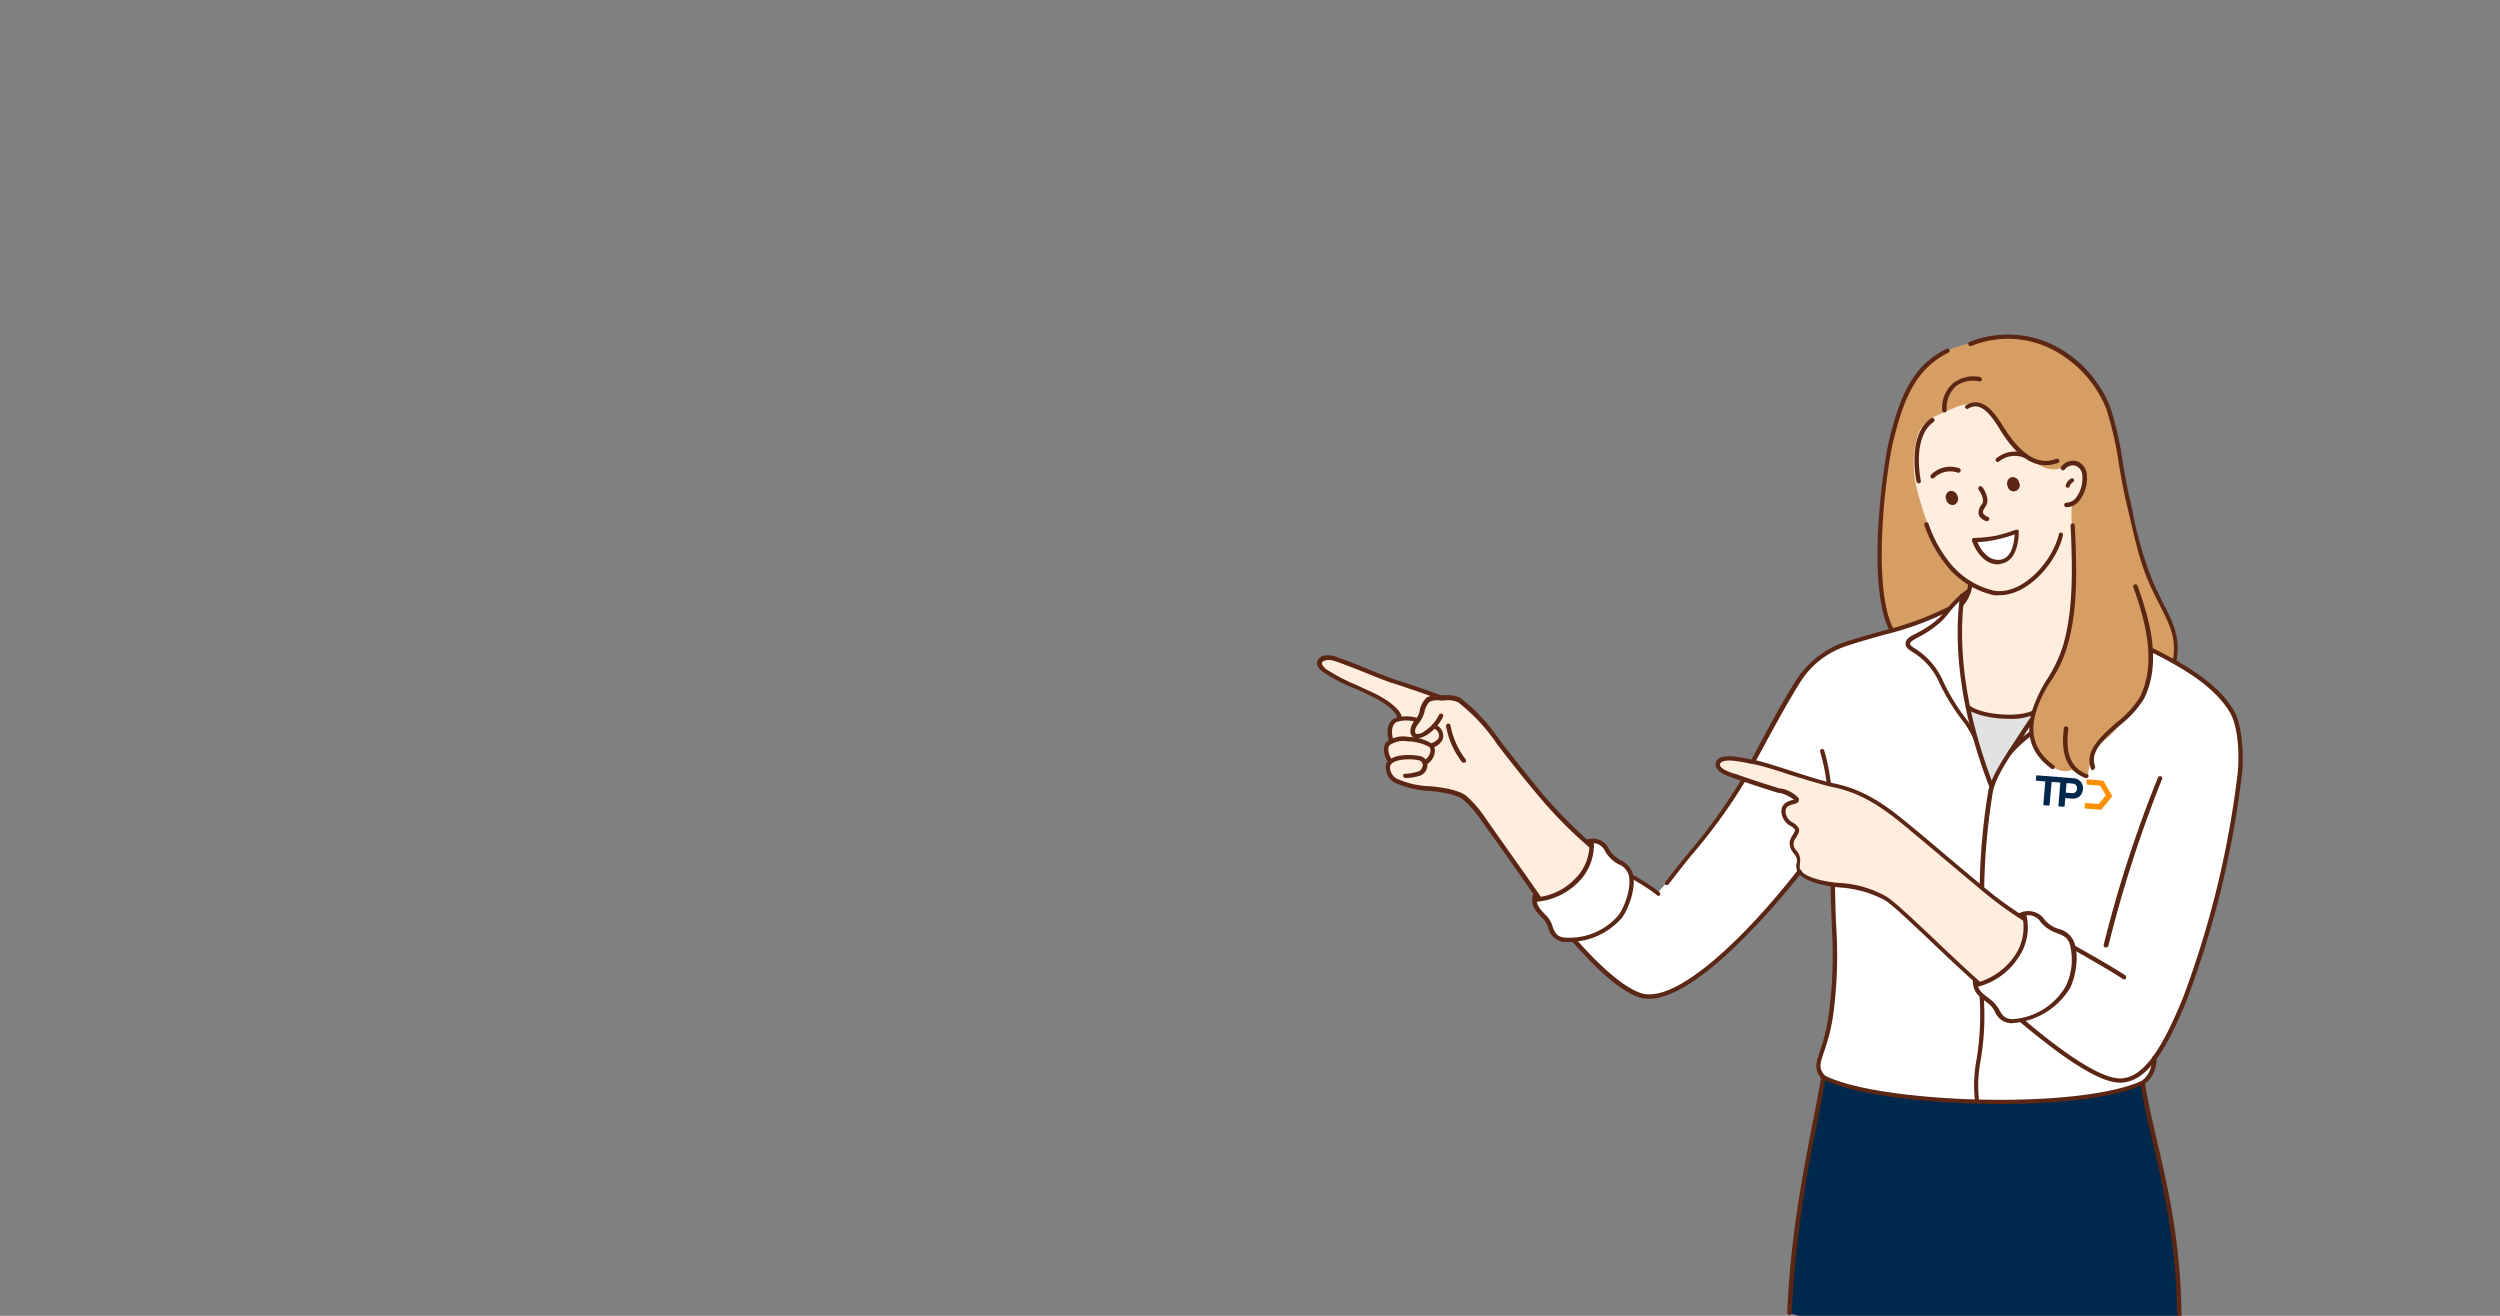 <svg id="Layer_3" data-name="Layer 3" xmlns="http://www.w3.org/2000/svg" viewBox="0 0 380 200"><rect x="0" y="0" width="380" height="200" fill="#808080" stroke="none"/><defs><style>.cls-1{fill:#fff;}.cls-2{fill:#ffedde;}.cls-3{fill:#d79e63;}.cls-4{fill:#e2e2e2;}.cls-5{fill:#00284c;}.cls-6{fill:#5b2714;}.cls-7{fill:#fc9001;}</style></defs><path class="cls-1" d="M298.25,90.28l1.16-.78s14.93,2.32,27.1,8.89c3.34,1.79,6.57,3.29,9.23,5.6a14.85,14.85,0,0,1,4,5.27c2.08,5.22-.38,15.31-1.69,22.08a109.21,109.21,0,0,1-6.38,21.3,71.73,71.73,0,0,1-4.1,8.31,4.9,4.9,0,0,1-.48,2.22,4.5,4.5,0,0,1-1.55,1.59,33.69,33.69,0,0,1-7.05,1.79,112,112,0,0,1-18.55.92,94.08,94.08,0,0,1-16.14-1.55,27.79,27.79,0,0,1-6.71-2.12,2.68,2.68,0,0,1-.63-2.18c.43-2.22,1.16-2.46,1.84-6.81a77.38,77.38,0,0,0,.67-9.85l-.29-10.63-5-1.93S261,148.73,252.36,151.29c-3.14.91-5.12-.92-7.15-2.42a35,35,0,0,1-6.08-5.94s-2.42.43-3.24-1.59-1.16-1.7-1.93-2.81a3.47,3.47,0,0,1-.58-2.12l8.21-8.5a3,3,0,0,1,2,.33c.87.58.68,1.21,1.59,2.08s1.36.63,2.08,1.4a3.47,3.47,0,0,1,.87,1.64l3.82,2.37a141.46,141.46,0,0,0,9.9-12.51,87.58,87.58,0,0,0,5.51-9.23c1.3-2.51,5.6-10.72,7.73-12.8,3.52-3.52,7.1-3.67,10.48-4.73,5.41-1.74,10.09-3.33,10.09-3.33Z"/><path class="cls-2" d="M234.25,136.79s-2-2.56-2.66-3.43c-1.45-2.12-2.51-3.76-4-5.89-.58-.87-1.79-2.41-2.42-3.28a16.53,16.53,0,0,0-2.41-2.85,8.24,8.24,0,0,0-3.53-1.26,37.62,37.62,0,0,0-4.15-.43,7.05,7.05,0,0,1-3.14-1.12,2.53,2.53,0,0,1-1-1.64,2,2,0,0,1,.29-1.3,4.59,4.59,0,0,1-.58-1.74,1.8,1.8,0,0,1,.82-1.26,4.45,4.45,0,0,0-.19-1,2.08,2.08,0,0,1,.05-1.21c.1-.58,1.45-1.26,1.45-1.26s-.53-.82-.87-1.25a10.47,10.47,0,0,0-3.82-2.66c-1.06-.43-2.85-1.26-3.86-1.79-.68-.34-3.48-1.16-3.58-2.7,0-.53.39-.92,1.55-.77,2.32.28,5.17,1.73,6.67,2.36s5.31,1.89,7.92,2.76c.72.24,2.41,1,2.41,1a6.9,6.9,0,0,1,2.42.24,16.27,16.27,0,0,1,3.14,2.9c1.11,1.16,1.93,2.42,3,3.67,1.45,1.74,3,4,4.5,5.7s3.52,4.2,5,5.7,4.54,4.35,4.54,4.35,0,.19-.1,1.5c-.09,1.59-2.6,5.07-5,5.89C236,136.26,234.25,136.79,234.25,136.79Z"/><path class="cls-2" d="M301,149.6s-1.88-1.74-2.46-2.32c-1.65-1.74-3.24-3.09-4.93-4.79-.92-.86-6.28-5.79-8.12-6.66-2.46-1.16-4.68-1.11-7.34-1.5a8.52,8.52,0,0,1-4.4-1.74c-.38-.38-.24-.72-.29-1.3a9.71,9.71,0,0,0-.14-1.31c-.19-.72-.77-1-.82-1.78s1-1.6.87-2.18-1-.72-1.26-1a2.5,2.5,0,0,1-.82-2c.05-.58.77-.92,1.31-1.06.24,0,.72-.25.58-.58-.49-1-6.67-2.52-7.15-2.81-.83-.43-2.71-.82-3.53-1.25-.63-.34-1.79-.82-1-1.84.29-.38,1.55-.33,3.19-.14a35.82,35.82,0,0,1,5.32,1.25c1.11.34,3.52,1.21,5.16,1.7s2.9.62,4.64,1.15a18.71,18.71,0,0,1,4.83,2c.82.49,1.6.92,2.37,1.45,1.11.78,3.24,2.56,4.25,3.43,2.46,2.08,4.4,3.92,6.91,5.9s4.2,3.47,6.47,5.12c1,.72,3.19,2.12,3.19,2.12s.19,3-.44,4.3a8.83,8.83,0,0,1-3.67,4.3A18.43,18.43,0,0,1,301,149.6Z"/><path class="cls-3" d="M287.43,95.64a37.91,37.91,0,0,1-1.49-5.75A57,57,0,0,1,286,78.73a73.83,73.83,0,0,1,1.45-11.5A30.93,30.93,0,0,1,290.86,58,13,13,0,0,1,296,53.27c2-1,8.7-2.22,10.39-2A20.7,20.7,0,0,1,314,53.85a15.63,15.63,0,0,1,4.93,4.78,27.11,27.11,0,0,1,2,4.45c.44,1.45,2.08,9.8,2.17,10.82a62.44,62.44,0,0,0,1.5,6.57c.53,2.17,2,6.67,2.27,7.49.87,2.56,3.34,6.18,3.87,8.84a21.14,21.14,0,0,1-.1,3.76l-3.48-1.88s0,1.16-.05,1.5c-.24,1.25-.43,2.51-.67,3.81-.53,2.56-3.34,5.27-4.93,7s-2.85,2.22-3.48,4c-.87,2.42-.46,3.14-.75,3.1A8.59,8.59,0,0,1,315,117a2.85,2.85,0,0,1-2.57-.2c-1.89-1.41-3-2.18-3.33-4.59a13.78,13.78,0,0,1,.38-5c.48-1.2,2.27-4.1,2.85-5.6a17.64,17.64,0,0,0,1.26-2.71c.38-2.27.34-4.78-2.13-5.84-4-1.69-8.4-4-11.59-3.53-1.31.2-3.72,3.19-3.72,3.19a50.27,50.27,0,0,1-7.05,2.66C288.45,95.44,287.43,95.64,287.43,95.64Z"/><path class="cls-2" d="M299.17,107.57c.1-1-.67-2.37-.82-3.43a29.18,29.18,0,0,1-.58-7.63,23.31,23.31,0,0,1,.29-3.67,4.81,4.81,0,0,1,.53-1.94,23.49,23.49,0,0,0,1-2.17s-1-.63-1.45-1A9.83,9.83,0,0,1,296,85.44a18.38,18.38,0,0,1-2.22-3.86,47.09,47.09,0,0,1-2.65-8.31,15.62,15.62,0,0,1,.38-7.15c.73-2,2.13-2.65,4.11-3.52,1.25-.54,3.14-1.41,4.49-1.26,1.74.19,2.37,1.5,3.38,2.66,1.35,1.64,2.51,3.76,4.2,5.07,1,.77,2.76,2.41,4.74,2.27,1.5-.1,2.8-1.84,3.91-.29.48.63.92.58.48,2.75s-1.73,2.51-1.88,3.09c-.29,1.55.29,5.7.58,7.25a13.54,13.54,0,0,1-.24,3.91c-.19,1.36,0,2.8-.1,4.16a29.06,29.06,0,0,1-1.35,6.52c-1,2.7-2.22,4.15-3.24,6.23-.77,1.64-1.4,3.38-1.4,3.38a19,19,0,0,1-1.93.58,14.32,14.32,0,0,1-5.56-.43,10.22,10.22,0,0,1-2-.68C299.51,107.71,299.17,107.67,299.17,107.57Z"/><path class="cls-4" d="M299.17,107.67a17.63,17.63,0,0,0,4.93,1.3,14.21,14.21,0,0,0,4.83-.58l-.1,1s-2.6,3.63-4.15,6.14a22.19,22.19,0,0,0-2,3.91s-1.3-3.48-2.22-6.42S299.17,107.67,299.17,107.67Z"/><path class="cls-5" d="M277.19,163.8a40.39,40.39,0,0,0,9.52,2.61,96.93,96.93,0,0,0,13.09,1.11,109,109,0,0,0,18.55-1,41.67,41.67,0,0,0,7.25-1.88l1,5.17a145.33,145.33,0,0,1,3.34,14.88A131.71,131.71,0,0,1,331.3,200a121.77,121.77,0,0,1-29,4c-14.83,0-30.19-4.35-30.19-4.35a77.2,77.2,0,0,1,1-13.33C274.44,177.37,277.19,163.8,277.19,163.8Z"/><path class="cls-6" d="M252.07,136.17a.26.26,0,0,1-.19-.1,30,30,0,0,0-3.62-2.37l-.29-.14a.31.31,0,0,1-.1-.44.32.32,0,0,1,.44-.09l.24.14a30.3,30.3,0,0,1,3.72,2.47.36.36,0,0,1,0,.48A1.59,1.59,0,0,1,252.07,136.17Z"/><path class="cls-6" d="M241.88,129a.24.24,0,0,1-.19-.1,66.63,66.63,0,0,1-7.59-7.63c-2.22-2.61-4.39-5.36-6.18-7.68-.24-.34-.48-.63-.72-1a27.74,27.74,0,0,0-5.56-5.84,3.82,3.82,0,0,0-2-.29h-.72a3.42,3.42,0,0,0-1.6.19,3,3,0,0,0-.82,1.69l-.05.1a4.09,4.09,0,0,1-.77,1.45c-.34.48-.63.87-.58,1.3s.15.34.15.34a1.46,1.46,0,0,0,1.2-.34,6.26,6.26,0,0,0,2.27-2.51c.05-.19.24-.24.44-.19s.24.24.19.43a6.71,6.71,0,0,1-2.56,2.85c-.34.19-1.25.68-1.88.34a1,1,0,0,1-.53-.92,2.63,2.63,0,0,1,.72-1.74,4.1,4.1,0,0,0,.68-1.25l0-.1a3.76,3.76,0,0,1,1.07-2.08,3.61,3.61,0,0,1,2-.34h.72a4.26,4.26,0,0,1,2.46.44,27.7,27.7,0,0,1,5.66,6c.24.29.48.63.72,1,1.84,2.32,4,5.08,6.18,7.69a70.92,70.92,0,0,0,7.54,7.58.35.35,0,0,1,.05.48C242,129,242,129,241.88,129Z"/><path class="cls-6" d="M212.7,109.45h0a.32.32,0,0,1-.33-.34c0-.86-1.84-2.27-3.53-3.09-1-.48-2-1-3-1.4a25.93,25.93,0,0,1-4.88-2.56c-1-.87-.82-1.5-.62-1.79.33-.62,1.35-.86,2.46-.53s3.72,1.36,5.89,2.27l2.71,1.07c.63.19,1.25.43,1.93.62,1.88.63,4,1.31,6,2.13a.34.34,0,0,1,.19.43.38.38,0,0,1-.43.2c-1.93-.82-4.06-1.5-5.9-2.13-.67-.24-1.35-.43-1.93-.63s-1.45-.53-2.75-1.06c-2.17-.87-4.83-1.93-5.85-2.22-.82-.24-1.54,0-1.69.24s.1.58.53,1a27.69,27.69,0,0,0,4.69,2.46c1,.48,2,.92,3,1.4.38.2,3.91,2,3.91,3.72C213,109.31,212.85,109.45,212.7,109.45Z"/><path class="cls-6" d="M250.62,151.82a4.76,4.76,0,0,1-1.64-.29c-2.56-.92-5.84-3.67-10-8.41a.33.33,0,0,1,.05-.48.36.36,0,0,1,.48.05c4.06,4.59,7.35,7.34,9.76,8.21,5.41,2,16.33-8.79,24-18.65a.32.32,0,0,1,.48,0,.31.31,0,0,1,.05.48C271.11,136.07,258.4,151.82,250.62,151.82Z"/><path class="cls-6" d="M234,137a.41.41,0,0,1-.29-.15c-.77-1.2-8.41-12-8.5-12.07l-.15-.2a15.65,15.65,0,0,0-2.61-3c-1.16-.92-4-1.26-5-1.35h-.1a15.09,15.09,0,0,1-5.36-1.26,2.71,2.71,0,0,1-1.35-2.22,1.29,1.29,0,0,1,.53-1.21c1.11-1,3.57-.82,4.59-.63a1.4,1.4,0,0,1,1.21,1.26,1.77,1.77,0,0,1-1,1.69,7.48,7.48,0,0,1-2.32.39.44.44,0,0,1-.39-.29c0-.2.1-.34.29-.34a7.67,7.67,0,0,0,2.13-.39,1.16,1.16,0,0,0,.58-1,.77.77,0,0,0-.68-.68c-1.16-.24-3.23-.19-4,.48a.76.76,0,0,0-.29.68,2,2,0,0,0,1,1.64,13.32,13.32,0,0,0,5.12,1.16h.1c1.73.19,4.15.53,5.36,1.45a17.45,17.45,0,0,1,2.75,3.14l.15.19c0,.1,7.73,10.92,8.5,12.13a.38.38,0,0,1-.1.48C234.05,137,234,137,234,137Z"/><path class="cls-6" d="M216.57,116.22a.26.26,0,0,1-.29-.2.31.31,0,0,1,.14-.43,1.82,1.82,0,0,0,1-1.4.72.72,0,0,0-.2-.68,7.38,7.38,0,0,0-3.18-.82,3.71,3.71,0,0,0-2.81.58c-.48.53,0,1.79.34,2.17a.32.32,0,0,1,0,.49.33.33,0,0,1-.48,0c-.58-.58-1.11-2.27-.39-3.1a4.13,4.13,0,0,1,3.38-.82,7,7,0,0,1,3.53,1,1.45,1.45,0,0,1,.48,1.3,2.54,2.54,0,0,1-1.35,1.94Z"/><path class="cls-6" d="M211.45,112.79a.36.36,0,0,1-.34-.25c-.05-.09-.77-2.41.82-3.33a5.53,5.53,0,0,1,3.43-.1.3.3,0,0,1,.24.39.29.29,0,0,1-.38.24,4.87,4.87,0,0,0-2.95,0c-1.11.68-.53,2.56-.53,2.56a.39.39,0,0,1-.2.44C211.5,112.79,211.5,112.79,211.45,112.79Z"/><path class="cls-6" d="M217.68,113.61a.32.32,0,0,1-.29-.2c0-.19,0-.38.19-.43.68-.29,1.11-.63,1.16-1.06a1.22,1.22,0,0,0-.63-1.11.32.32,0,0,0-.19-.1.34.34,0,0,1-.14-.44.33.33,0,0,1,.43-.14,1.53,1.53,0,0,1,.24.14,1.85,1.85,0,0,1,.92,1.74c-.05.49-.39,1.16-1.55,1.65A.16.16,0,0,0,217.68,113.61Z"/><path class="cls-6" d="M222.46,115.93a.35.35,0,0,1-.24-.1,12.44,12.44,0,0,1-2.42-5.46.38.38,0,0,1,.29-.39.34.34,0,0,1,.39.29,12.16,12.16,0,0,0,2.27,5.12.37.37,0,0,1,0,.49A.8.8,0,0,1,222.46,115.93Z"/><path class="cls-6" d="M253.38,134.52a.36.36,0,0,1-.2,0,.33.33,0,0,1,0-.49c1-1.35,2.22-2.85,3.47-4.39a80.92,80.92,0,0,0,8-11.11.34.34,0,0,1,.44-.15.34.34,0,0,1,.14.44A83.11,83.11,0,0,1,257.1,130c-1.26,1.55-2.42,3.05-3.48,4.4A.26.26,0,0,1,253.38,134.52Z"/><path class="cls-6" d="M266.47,116a.21.21,0,0,1-.15,0,.34.34,0,0,1-.14-.44L267,114c1.93-3.62,4.59-8.55,6.52-11.35a14.26,14.26,0,0,1,6.72-5c2-.68,4-1.21,5.84-1.74A47.56,47.56,0,0,0,296,92.3a.33.33,0,0,1,.44.15.31.31,0,0,1-.15.43,46.33,46.33,0,0,1-10,3.63c-1.84.53-3.77,1.06-5.8,1.74a13.28,13.28,0,0,0-6.38,4.73c-1.88,2.8-4.54,7.73-6.47,11.3l-.82,1.5A.33.33,0,0,1,266.47,116Z"/><path class="cls-6" d="M298.16,92.21c-.1,0-.15,0-.24-.1a.31.31,0,0,1,0-.48,5,5,0,0,0,1.25-2.9.33.33,0,0,1,.34-.29.29.29,0,0,1,.29.34,5.65,5.65,0,0,1-1.4,3.28C298.3,92.16,298.25,92.21,298.16,92.21Z"/><path class="cls-6" d="M322.89,148.87a.27.27,0,0,1-.19-.05c-1.79-1.16-4.2-2.56-6.72-4l-.91-.53a.37.37,0,0,1-.15-.43.39.39,0,0,1,.44-.15l.91.53c2.56,1.45,4.93,2.81,6.77,4a.37.37,0,0,1,.09.49A.27.27,0,0,1,322.89,148.87Z"/><path class="cls-6" d="M300.77,149.74c-.1,0-.15-.05-.24-.1-2.61-2.36-5.08-4.68-7.25-6.76-3.19-3-5.75-5.46-6.86-6.09a16.63,16.63,0,0,0-6.67-1.88c-1.11-.1-4.88-.53-6.33-2.08a2,2,0,0,1-.33-1.64,1.42,1.42,0,0,0-.1-1,4.15,4.15,0,0,0-.34-.49,2.41,2.41,0,0,1-.63-1.59,2.59,2.59,0,0,1,.49-1.21c.14-.24.38-.67.34-.77a2.15,2.15,0,0,0-.68-.58,2.64,2.64,0,0,1-1.4-2.22c0-1.26,1.11-1.55,1.69-1.74a1.92,1.92,0,0,1,.24,0,5.38,5.38,0,0,0-2.17-1.06l-.2,0c-2.32-.73-4.73-1.5-6.86-2.27l-.14-.05c-1-.34-2.17-.82-2.46-1.59a1.1,1.1,0,0,1,0-.87c.63-1.26,3-.78,5.41-.29l.58.09c1.11.24,3.05.87,5.17,1.55,2.37.77,5.07,1.64,6.86,2,4.74,1,8.07,3.52,11.6,6.47,1.78,1.45,3.43,2.85,5.07,4.25,2.08,1.74,4.25,3.58,6.76,5.65a54.09,54.09,0,0,0,5.51,3.92.31.31,0,0,1-.34.53,56.68,56.68,0,0,1-5.56-4c-2.51-2.08-4.68-3.92-6.76-5.65-1.64-1.41-3.28-2.76-5.07-4.26-3.48-2.89-6.76-5.36-11.3-6.32-1.84-.39-4.55-1.26-7-2a50.37,50.37,0,0,0-5.07-1.5l-.58-.1c-1.89-.38-4.25-.87-4.69,0a.3.3,0,0,0,0,.29c.15.39.82.78,2.08,1.21l.14,0c2.13.77,4.54,1.55,6.86,2.27l.2,0a4.78,4.78,0,0,1,2.65,1.45.56.56,0,0,1,0,.48c-.1.29-.43.34-.77.44-.73.19-1.21.38-1.21,1.11a1.91,1.91,0,0,0,1.11,1.69,2.74,2.74,0,0,1,.87.82c.24.43-.1,1-.38,1.45a1.88,1.88,0,0,0-.39.87,1.6,1.6,0,0,0,.48,1.16,4.89,4.89,0,0,1,.34.53,2.33,2.33,0,0,1,.14,1.4c0,.48-.09.87.15,1.11,1,1.11,3.72,1.69,5.89,1.84a16.25,16.25,0,0,1,7,2c1.16.67,3.72,3.09,7,6.18,2.17,2.08,4.63,4.4,7.24,6.76a.32.32,0,0,1,0,.49A.16.16,0,0,1,300.77,149.74Z"/><path class="cls-6" d="M322.26,164.57c-2.85,0-7.73-2.95-15.17-9.18a.36.36,0,0,1,0-.48.35.35,0,0,1,.48,0c2.75,2.32,11.16,9.37,15,9,3.14-.29,5.9-4,9.28-12.36a146,146,0,0,0,8.26-33.91c.29-2.42.19-7.15-1.21-9.42-2.41-4-7.34-6.81-11.88-9.08a.34.34,0,0,1-.15-.44.34.34,0,0,1,.44-.14c4.63,2.31,9.71,5.21,12.17,9.32,1.45,2.41,1.59,7.29,1.3,9.81a146.6,146.6,0,0,1-8.3,34.1c-3.48,8.65-6.38,12.46-9.81,12.75A1,1,0,0,1,322.26,164.57Z"/><path class="cls-6" d="M320.14,144H320a.32.32,0,0,1-.24-.39A190.69,190.69,0,0,1,328,118.2c.05-.2.24-.24.44-.2s.24.25.19.44a191.53,191.53,0,0,0-8.16,25.36A.31.31,0,0,1,320.14,144Z"/><path class="cls-6" d="M278,119.4a.32.32,0,0,1-.34-.33,31.51,31.51,0,0,0-1-4.83.32.32,0,0,1,.63-.15,29.75,29.75,0,0,1,1,5A.31.31,0,0,1,278,119.4Z"/><path class="cls-6" d="M277.1,164a.38.38,0,0,1-.25-.1c-1.15-1.35-.82-2.32-.24-4.1A29.12,29.12,0,0,0,278,154a67.62,67.62,0,0,0,.44-12.95c-.05-1.83-.15-3.86-.19-6.37a.34.34,0,1,1,.67,0c.05,2.51.1,4.59.2,6.37a68.67,68.67,0,0,1-.44,13,29.25,29.25,0,0,1-1.45,5.89c-.58,1.74-.82,2.42.1,3.48a.38.38,0,0,1,0,.48A.29.29,0,0,1,277.1,164Z"/><path class="cls-6" d="M272,199.88h0a.32.32,0,0,1-.34-.33c.43-11,2.22-20.34,3.81-28.65.49-2.42.92-4.73,1.31-6.91a.37.37,0,0,1,.38-.29.36.36,0,0,1,.29.39c-.38,2.22-.82,4.49-1.3,6.95a185,185,0,0,0-3.82,28.55A.31.31,0,0,1,272,199.88Z"/><path class="cls-6" d="M331.25,200.37a.34.34,0,0,1-.34-.34c-.1-11.16-2.13-19.76-3.77-26.67-.77-3.23-1.4-6-1.74-8.5,0-.19.1-.34.29-.39a.34.34,0,0,1,.39.29c.34,2.47,1,5.22,1.74,8.46,1.64,6.95,3.67,15.55,3.77,26.81a.34.34,0,0,1-.34.34Z"/><path class="cls-6" d="M291.64,73.46a.35.35,0,0,1-.34-.29c-.15-.72-1.31-7.14,2.22-9.61a.35.35,0,0,1,.39.58c-3.19,2.22-2.08,8.26-1.94,8.94a.32.32,0,0,1-.24.38Z"/><path class="cls-6" d="M303.91,90.47a4.25,4.25,0,0,1-.82,0,12.78,12.78,0,0,1-7.2-4.49,20.33,20.33,0,0,1-3.38-6.14c-.05-.19,0-.38.19-.43s.39,0,.43.19a19.45,19.45,0,0,0,3.29,6,12.07,12.07,0,0,0,6.76,4.2c4.4.63,8.89-4.68,9.76-8.59a.31.31,0,0,1,.39-.25.32.32,0,0,1,.24.39C312.75,85.15,308.54,90.47,303.91,90.47Z"/><path class="cls-1" d="M300.09,82.11a20.81,20.81,0,0,0,3.38-.38c1.45-.34,3.14-.92,3.14-.92s.1,4.15-2.37,4.59C301.3,85.93,300.09,82.11,300.09,82.11Z"/><path class="cls-6" d="M303.67,85.78c-2.18,0-3.48-2.27-3.92-3.57a.31.31,0,0,1,.05-.29.27.27,0,0,1,.24-.15,21.54,21.54,0,0,0,3.29-.33,25.4,25.4,0,0,0,3.09-.92c.1,0,.19,0,.29,0a.24.24,0,0,1,.14.24c0,.19.1,4.44-2.65,4.92C304.1,85.73,303.86,85.78,303.67,85.78Zm-3.1-3.38c.39.92,1.55,3,3.58,2.66,1.74-.34,2-2.76,2.08-3.82a23.71,23.71,0,0,1-2.76.77A14.18,14.18,0,0,1,300.57,82.4Z"/><path class="cls-6" d="M302,79.21a.17.17,0,0,1-.14,0c-.68-.29-1-.62-1.11-1.06a1.93,1.93,0,0,1,.53-1.54c.34-.49,0-1.45-.53-2.18a.38.38,0,0,1,.09-.48.38.38,0,0,1,.49.1c.58.82,1.06,2.07.53,2.85-.29.43-.53.82-.44,1.06s.34.43.78.63a.33.33,0,0,1,.14.43A.38.38,0,0,1,302,79.21Z"/><path class="cls-6" d="M293.76,72.74c-.09,0-.14,0-.24-.1a.38.38,0,0,1,0-.48,4.12,4.12,0,0,1,4.25-1,.35.35,0,0,1,.24.44.34.34,0,0,1-.43.24,3.56,3.56,0,0,0-3.57.77S293.86,72.74,293.76,72.74Z"/><path class="cls-6" d="M303.67,70.23a.32.32,0,0,1-.2-.58,4.48,4.48,0,0,1,4.4-.73c.19,0,.24.25.19.44s-.24.24-.43.19a3.87,3.87,0,0,0-3.77.58A.19.19,0,0,1,303.67,70.23Z"/><path class="cls-6" d="M295.84,76a1,1,0,0,1,.48-1.35,1,1,0,0,1,1.21.73,1,1,0,0,1-.48,1.35A1,1,0,0,1,295.84,76Z"/><path class="cls-6" d="M305.16,73.9a1,1,0,0,1,.53-1.35,1,1,0,0,1,1.21.77.93.93,0,1,1-1.74.58Z"/><path class="cls-6" d="M314.1,77.09a.34.34,0,0,1,0-.68,1.94,1.94,0,0,0,1.35-.63,4.82,4.82,0,0,0,1.06-3.43,1.61,1.61,0,0,0-1-1.54,1.52,1.52,0,0,0-1.69.58.33.33,0,0,1-.48,0,.32.32,0,0,1,0-.49,2.21,2.21,0,0,1,2.41-.77,2.31,2.31,0,0,1,1.45,2.13,5.58,5.58,0,0,1-1.26,4A2.43,2.43,0,0,1,314.1,77.09Z"/><path class="cls-6" d="M314.29,74.14h-.05a.3.3,0,0,1-.24-.39,1.63,1.63,0,0,1,.78-1,.31.31,0,0,1,.43.09.31.31,0,0,1-.1.44,1.16,1.16,0,0,0-.48.53A.36.36,0,0,1,314.29,74.14Z"/><path class="cls-6" d="M310.91,70.71c-3.57,0-6.13-4.1-7.15-5.8-1.79-2.89-3.14-3.67-4.59-2.8a.31.31,0,0,1-.43-.09.32.32,0,0,1,.09-.44c2.66-1.59,4.64,1.64,5.51,3,1.16,1.83,4.2,6.76,8.21,5.16.2,0,.39,0,.44.2s0,.38-.2.43A5.55,5.55,0,0,1,310.91,70.71Z"/><path class="cls-6" d="M295.55,62.69a.33.33,0,0,1-.34-.34,5,5,0,0,1,1.6-4.05,5.06,5.06,0,0,1,4.15-1,.34.34,0,1,1-.1.68,4.33,4.33,0,0,0-3.62.77,4.57,4.57,0,0,0-1.35,3.57A.33.33,0,0,1,295.55,62.69Z"/><path class="cls-6" d="M330.52,100.81h0a.31.31,0,0,1-.25-.39C330.86,97,329.8,95,328.3,92c-.53-1.06-1.16-2.27-1.74-3.62-1.4-3.28-2-6.23-3.14-11.06l-.34-1.45c-.48-2.17-.77-3.91-1.06-5.65a51.37,51.37,0,0,0-1.88-8.12,17.49,17.49,0,0,0-8.5-9.13,14.76,14.76,0,0,0-12-.38c-.2,0-.39,0-.44-.2s0-.38.19-.43a15.84,15.84,0,0,1,12.52.38,18,18,0,0,1,8.84,9.52,49.3,49.3,0,0,1,1.88,8.21c.29,1.69.58,3.48,1.06,5.61l.34,1.45a60.41,60.41,0,0,0,3.09,11c.58,1.35,1.16,2.47,1.69,3.58,1.5,2.89,2.66,5.21,2,8.79C330.81,100.71,330.67,100.81,330.52,100.81Z"/><path class="cls-6" d="M312.07,116.89a.27.27,0,0,1-.19,0c-3.19-2.31-4.11-5.21-2.95-9a20.91,20.91,0,0,1,2.22-4.64A20.87,20.87,0,0,0,313.62,98c1.25-4.45,1.54-9.38,1.11-18.12a.32.32,0,0,1,.29-.34c.14,0,.34.15.34.29.48,8.84.19,13.82-1.12,18.36a18.71,18.71,0,0,1-2.56,5.41,18.58,18.58,0,0,0-2.17,4.49c-1.06,3.48-.19,6.14,2.71,8.26a.33.33,0,0,1,0,.49S312.17,116.89,312.07,116.89Z"/><path class="cls-6" d="M317.05,118.27H317c-2.75-1.06-3.82-3.53-3.29-7.58,0-.2.2-.29.39-.29a.36.36,0,0,1,.29.38c-.48,3.77.39,5.94,2.85,6.91.19,0,.24.24.19.44A.57.57,0,0,1,317.05,118.27Z"/><path class="cls-6" d="M318.11,117.09a.31.31,0,0,1-.29-.25c-1-2.75,1.5-4.87,3.86-7a14.77,14.77,0,0,0,3.58-3.87c2-4.1,1.74-9.22-1-16.71a.38.38,0,0,1,.2-.44c.19,0,.38,0,.43.2,1.89,5.12,3.72,11.74,1,17.19a15.27,15.27,0,0,1-3.72,4.06c-2.32,2-4.54,3.92-3.72,6.23a.36.36,0,0,1-.2.44C318.21,117.09,318.16,117.09,318.11,117.09Z"/><path class="cls-6" d="M287.43,95.93a.27.27,0,0,1-.29-.2c-3.47-7.1-.91-25.07.05-29,1.69-6.81,3.63-11.21,8.7-13.72a.32.32,0,0,1,.43.15.31.31,0,0,1-.14.43c-4.83,2.42-6.72,6.67-8.36,13.29-1.16,4.63-3.33,22-.1,28.55a.31.31,0,0,1-.14.43C287.53,95.93,287.48,95.93,287.43,95.93Z"/><path class="cls-6" d="M301.25,135.1h0a.33.33,0,0,1-.34-.33A96.9,96.9,0,0,1,302.26,120c.63-2.27,2.23-4.68,4.26-7.77.62-.92,1.25-1.94,2-3a.37.37,0,0,1,.48-.1.33.33,0,0,1,.1.44c-.68,1.06-1.36,2.08-2,3-2,3-3.62,5.42-4.15,7.59a99.91,99.91,0,0,0-1.35,14.64A.33.33,0,0,1,301.25,135.1Z"/><path class="cls-6" d="M300.53,167.57a.36.36,0,0,1-.34-.29,20.77,20.77,0,0,1,.24-6.19,41.84,41.84,0,0,0,.48-9.37.32.32,0,1,1,.63-.05,40.79,40.79,0,0,1-.48,9.52,19.91,19.91,0,0,0-.25,6,.33.33,0,0,1-.28.39Z"/><path class="cls-6" d="M302.65,119.74a.33.33,0,0,1-.29-.19c-4.06-10.53-5.55-20.53-4.44-29a.34.34,0,1,1,.67.09c-1.11,8.36.39,18.26,4.4,28.65.05.19,0,.38-.19.43Z"/><path class="cls-6" d="M300.28,112.54a.33.33,0,0,1-.29-.19,14,14,0,0,0-1.83-3,32.12,32.12,0,0,1-3.38-5.56,10.12,10.12,0,0,0-4-4.63c-.68-.44-1.21-.78-1.12-1.45s.73-1,1.74-1.5a15.41,15.41,0,0,0,3.38-2.32,9.24,9.24,0,0,0,.87-1,15.87,15.87,0,0,1,3.48-3.39.33.33,0,0,1,.44.1.32.32,0,0,1-.1.44,16.34,16.34,0,0,0-3.33,3.23,11.67,11.67,0,0,1-.92,1.06,15.71,15.71,0,0,1-3.53,2.47c-.67.38-1.35.72-1.35,1s.19.44.82.82a11.14,11.14,0,0,1,4.2,4.93,30.67,30.67,0,0,0,3.29,5.46,14.28,14.28,0,0,1,1.93,3.19c.05.19,0,.38-.19.43A.39.39,0,0,0,300.28,112.54Z"/><path class="cls-6" d="M305.55,114.67a.22.22,0,0,1-.19-.1.35.35,0,0,1-.05-.48,18.35,18.35,0,0,1,3.14-2.85.34.34,0,1,1,.43.53,19.55,19.55,0,0,0-3,2.71A.36.36,0,0,1,305.55,114.67Z"/><path class="cls-6" d="M304.1,167.81c-11.35,0-23.09-1.5-27.29-3.92a.37.37,0,0,1-.15-.43.4.4,0,0,1,.44-.14c7.29,4.2,37.82,5.55,48.25,1.06,0,0,1.74-.78,1.79-3.58a.34.34,0,0,1,.34-.34h0a.34.34,0,0,1,.34.34c-.05,3.19-2.13,4.16-2.22,4.16C321.1,166.94,312.75,167.81,304.1,167.81Z"/><path class="cls-6" d="M305.31,109.26c-2.47,0-5.17-.58-6.38-1.55a.37.37,0,0,1-.05-.48.39.39,0,0,1,.49,0c1.73,1.4,7.24,1.89,9.51.82a.33.33,0,0,1,.44.15.31.31,0,0,1-.15.43A8.93,8.93,0,0,1,305.31,109.26Z"/><path class="cls-6" d="M233.38,137.08a.34.34,0,1,1,0-.67,9.32,9.32,0,0,0,6.09-2.9,7.27,7.27,0,0,0,2.12-5.36.34.34,0,0,1,.68,0A8,8,0,0,1,240,134,10.15,10.15,0,0,1,233.38,137.08Z"/><path class="cls-6" d="M238.64,143.17a5.93,5.93,0,0,1-1,0,2.67,2.67,0,0,1-2.27-2.07,4.69,4.69,0,0,0-.73-1.36l-.19-.19c-1.06-1.06-1.74-1.79-1.5-3.43a.38.38,0,0,1,.39-.29.37.37,0,0,1,.29.39c-.19,1.3.34,1.83,1.3,2.85l.2.19a4.11,4.11,0,0,1,.87,1.59c.33.83.58,1.5,1.73,1.65a9.79,9.79,0,0,0,8.27-3.38c.91-1.21,2-4.11,1.59-6a2.51,2.51,0,0,0-1.55-1.74,5.09,5.09,0,0,1-2.07-2,2.07,2.07,0,0,0-2.56-1.12.34.34,0,0,1-.44-.19c0-.19,0-.39.19-.43a2.7,2.7,0,0,1,3.39,1.4,4.52,4.52,0,0,0,1.83,1.74,3.23,3.23,0,0,1,1.84,2.17c.48,2.17-.73,5.27-1.69,6.57A10.64,10.64,0,0,1,238.64,143.17Z"/><path class="cls-6" d="M300.38,150.08a.36.36,0,0,1-.34-.29c-.05-.19.1-.34.29-.39a10.12,10.12,0,0,0,5.85-4.05,7.68,7.68,0,0,0,1.25-5.95.32.32,0,0,1,.63-.14,8.14,8.14,0,0,1-1.35,6.42,10.37,10.37,0,0,1-6.28,4.35C300.43,150.08,300.43,150.08,300.38,150.08Z"/><path class="cls-6" d="M305.89,155.54a2.81,2.81,0,0,1-2.66-1.74,3.73,3.73,0,0,0-1-1.26l-.25-.19c-1.25-.92-2.07-1.55-2.12-3.29a.32.32,0,0,1,.34-.33.33.33,0,0,1,.34.33c0,1.41.67,1.84,1.88,2.76l.24.19a4.82,4.82,0,0,1,1.21,1.45c.48.82.82,1.45,2.12,1.45a10.13,10.13,0,0,0,8-5,9.23,9.23,0,0,0,.58-6.52c-.38-1-1.06-1.2-1.88-1.54a5.55,5.55,0,0,1-2.51-1.69,2.2,2.2,0,0,0-2.85-.82.33.33,0,0,1-.44-.15.29.29,0,0,1,.15-.43,3,3,0,0,1,3.72,1,4.42,4.42,0,0,0,2.22,1.45,3.39,3.39,0,0,1,2.27,1.93c.87,2.18.19,5.56-.63,7.1a11.19,11.19,0,0,1-8.69,5.27Z"/><path class="cls-5" d="M311.85,118.85l1.32.1-.29,3.51a.12.12,0,0,0,.09.11l.74.06c.06,0,.11,0,.11-.09l.1-1.23,1,.08a1.62,1.62,0,0,0,1-.22,1.53,1.53,0,0,0,.68-1.2,1.48,1.48,0,0,0-1.46-1.68l-5.52-.44c-.05,0-.1,0-.11.09l-.05.62a.1.1,0,0,0,.1.11l1.32.11-.29,3.5a.1.1,0,0,0,.1.11l.74.06a.09.09,0,0,0,.1-.09Zm3.52,1.63a1,1,0,0,1-.51.07l-.87-.07.12-1.45.88.07a1,1,0,0,1,.49.17.79.79,0,0,1-.11,1.21Z"/><path class="cls-7" d="M317.28,118.46l2.34.19a.12.12,0,0,1,.11.07l1.29,2.2a.15.15,0,0,1,0,.16l-1.63,2a.11.11,0,0,1-.12,0l-2.34-.19a.08.08,0,0,1-.08-.09l.06-.67a.08.08,0,0,1,.09-.08l2,.16,1.09-1.31-.86-1.48-2-.16a.08.08,0,0,1-.08-.09l.05-.66a.07.07,0,0,1,.09-.07"/></svg>